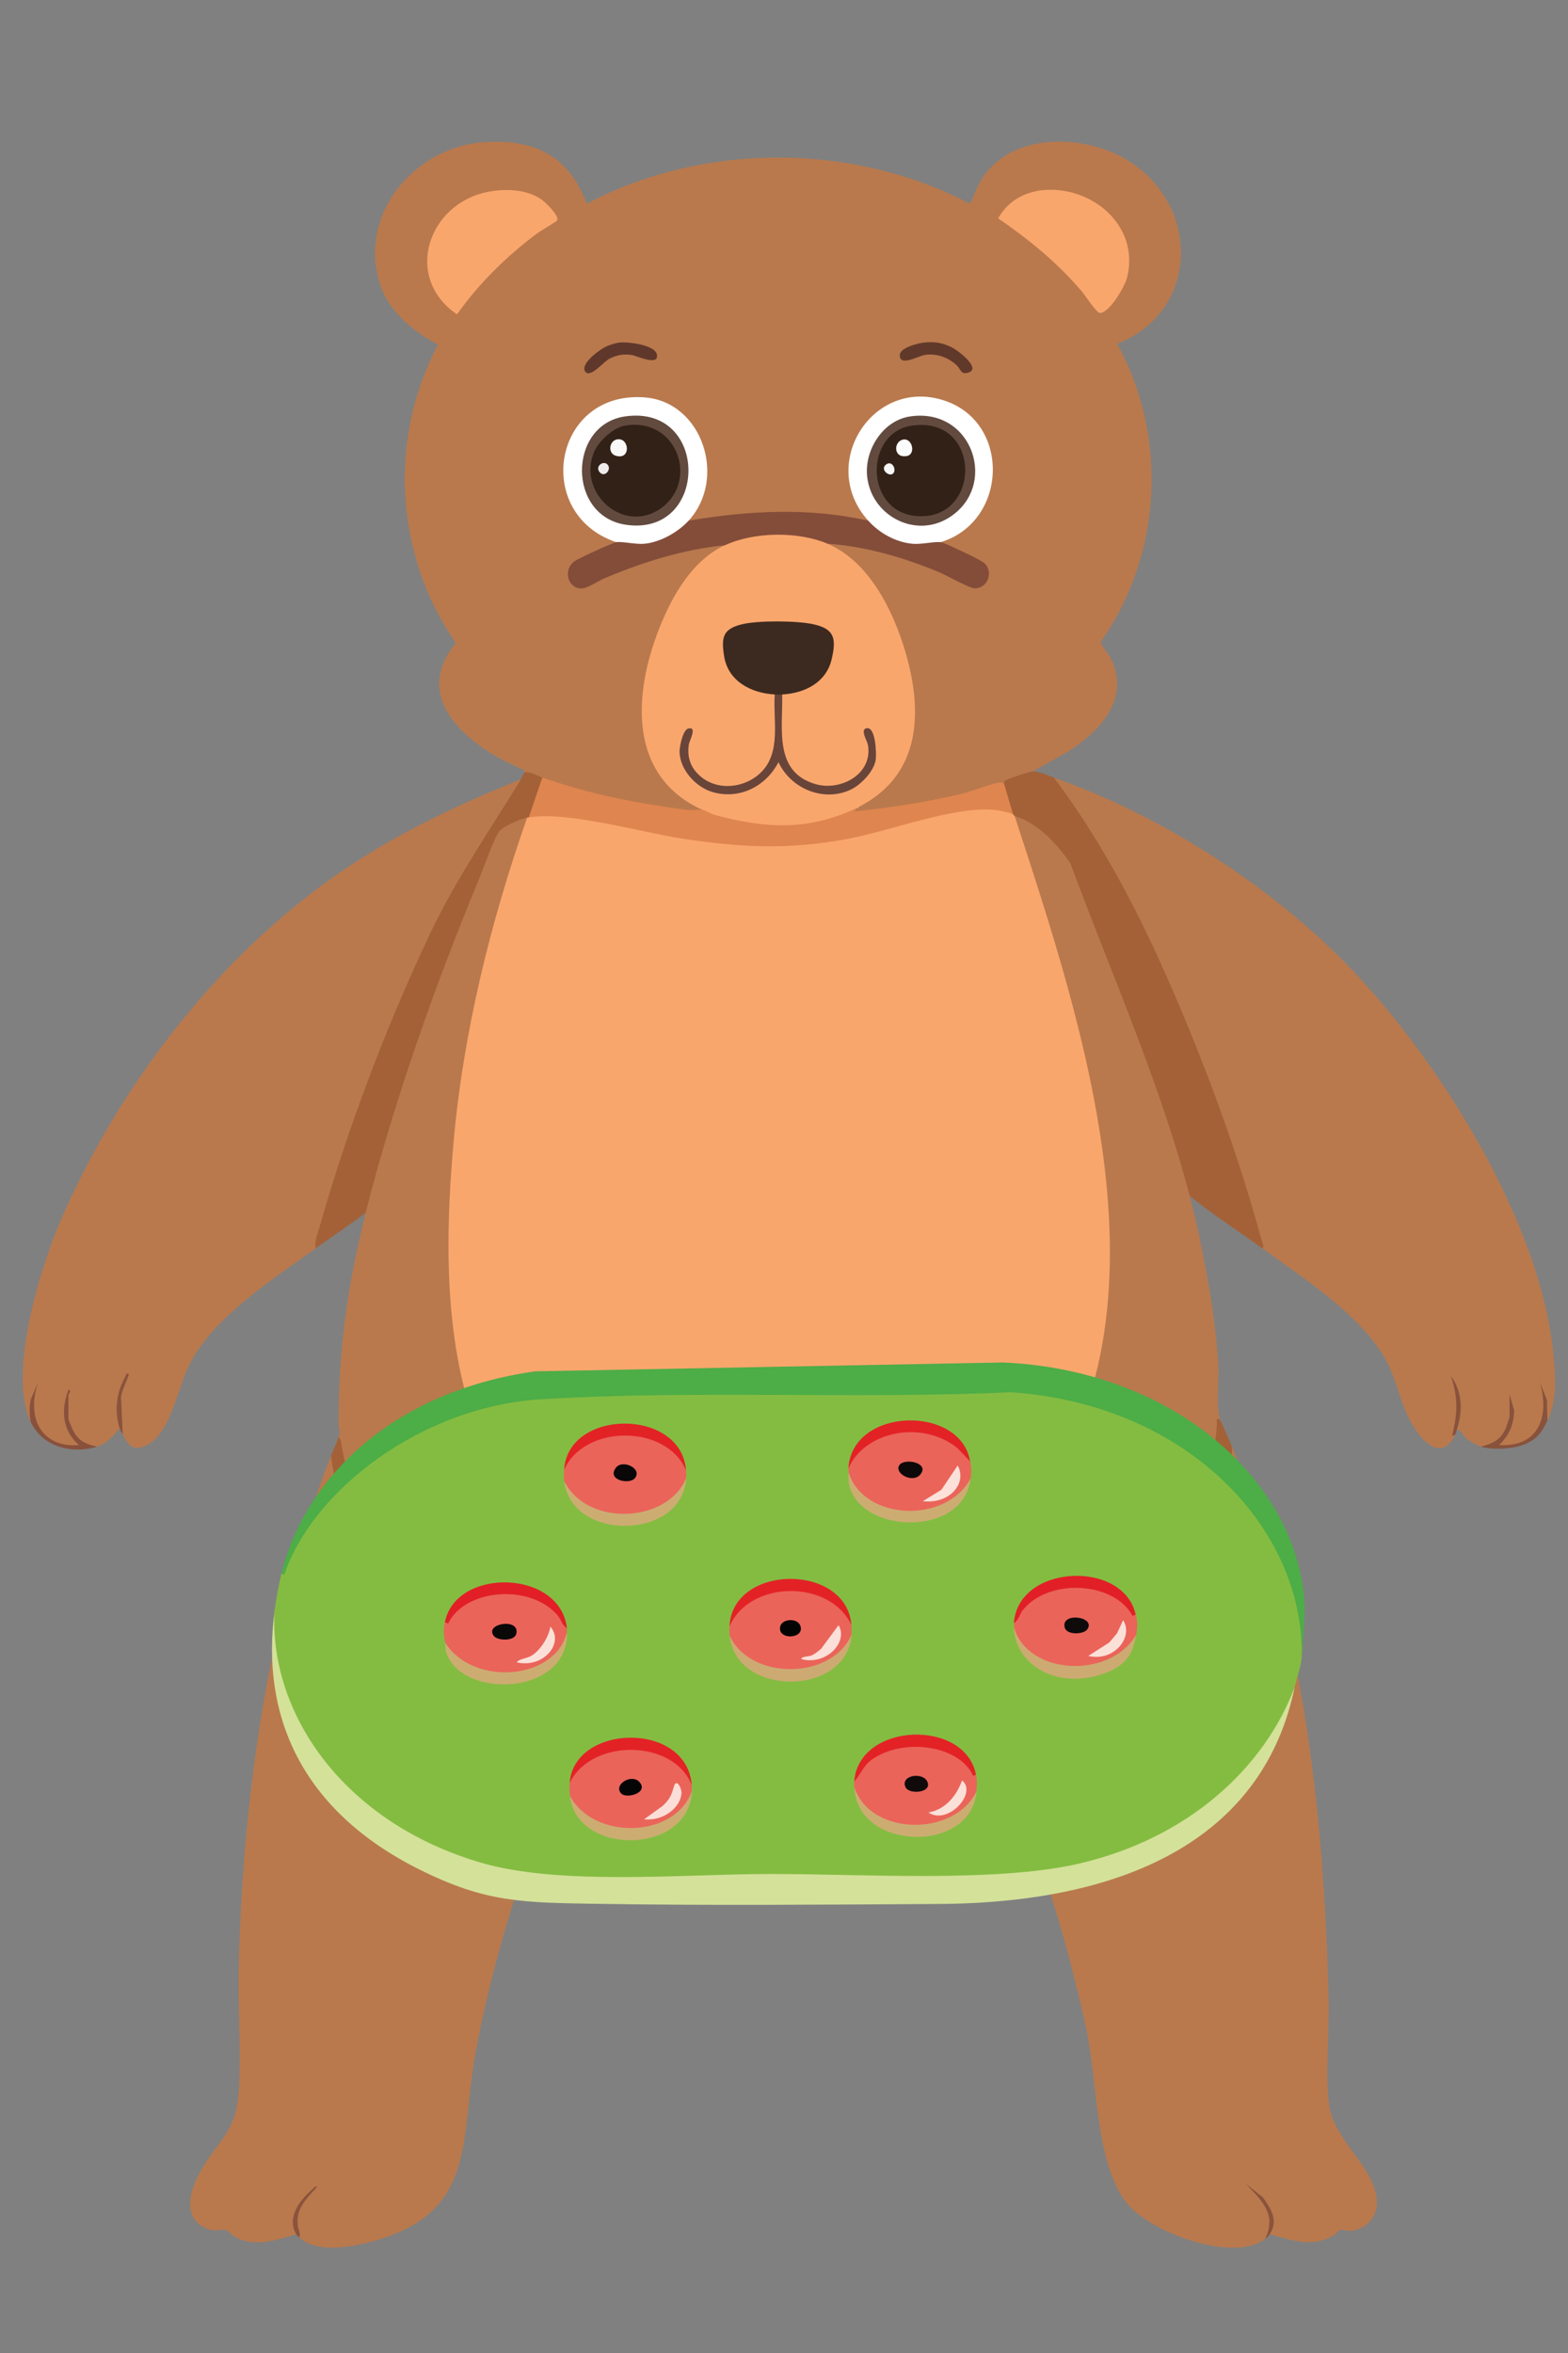 <?xml version="1.0" encoding="UTF-8"?>
<svg id="Layer_1" xmlns="http://www.w3.org/2000/svg" version="1.1" viewBox="0 0 283.46 425.2">
  <rect x="0" y="0" width="283.46" height="425.2" fill="#808080" stroke="none"/>
  <!-- Generator: Adobe Illustrator 29.5.1, SVG Export Plug-In . SVG Version: 2.1.0 Build 141)  -->
  <defs>
    <style>
      .st0 {
        fill: #eeecea;
      }

      .st1 {
        fill: #3c2a20;
      }

      .st2 {
        fill: #694439;
      }

      .st3 {
        fill: #cdaa72;
      }

      .st4 {
        fill: #a46137;
      }

      .st5 {
        fill: #88523c;
      }

      .st6 {
        fill: #d4e199;
      }

      .st7 {
        fill: #634a3f;
      }

      .st8 {
        fill: #8b533c;
      }

      .st9 {
        fill: #cdaa71;
      }

      .st10 {
        fill: #fbe0d8;
      }

      .st11 {
        fill: #fff;
      }

      .st12 {
        fill: #4dad47;
      }

      .st13 {
        fill: #89523b;
      }

      .st14 {
        fill: #84bc41;
      }

      .st15 {
        fill: #060505;
      }

      .st16 {
        fill: #cdac71;
      }

      .st17 {
        fill: #cdac72;
      }

      .st18 {
        fill: #e32226;
      }

      .st19 {
        fill: #f9a66d;
      }

      .st20 {
        fill: #60382b;
      }

      .st21 {
        fill: #61392b;
      }

      .st22 {
        fill: #fbded7;
      }

      .st23 {
        fill: #89513c;
      }

      .st24 {
        fill: #0b0808;
      }

      .st25 {
        fill: #fbfcfc;
      }

      .st26 {
        fill: #050404;
      }

      .st27 {
        fill: #0f0b0b;
      }

      .st28 {
        fill: #0d0909;
      }

      .st29 {
        fill: #b9794d;
      }

      .st30 {
        fill: #ea645a;
      }

      .st31 {
        fill: #8a533c;
      }

      .st32 {
        fill: #f9f8f8;
      }

      .st33 {
        fill: #090707;
      }

      .st34 {
        fill: #322117;
      }

      .st35 {
        fill: #100a0b;
      }

      .st36 {
        fill: #e21f26;
      }

      .st37 {
        fill: #fbe1da;
      }

      .st38 {
        fill: #844d39;
      }

      .st39 {
        fill: #fbdfd8;
      }

      .st40 {
        fill: #df854f;
      }
    </style>
  </defs>
  <path class="st29" d="M94.75,139.67c.14-.67-.34-.58-.72-.78-1.43-.78-2.98-1.4-4.38-2.23-7.6-4.48-14.36-11.8-7.25-20.48-10.99-15.83-12.28-36.78-3.23-53.9-4.61-2.49-9.1-6.09-10.63-11.41-3.65-12.67,6.73-24.36,18.96-25.18,8.95-.6,15.3,2.34,18.56,11.13,21.2-11.17,48.09-11.09,69.3,0,.72-1.36,1.14-2.81,1.93-4.14,5.38-9.11,19.34-8.56,27.21-3.3,12.69,8.47,12.01,27.04-2.54,32.75,9.29,16.84,8.08,38.17-2.95,53.83-.08.48,1.38,2.2,1.72,2.87,3.82,7.37-1.99,13.46-7.8,17.08l-6.25,3.5-.22.59-4.96,1.63c-.35.34-.95.52-1.78.56-7.85,2.8-16.47,4.02-24.86,4.97-.94-.13-.85-.64-.1-1.08.09-.24.18-.24.27,0l.27-.28.54-.92c15.87-8.08,7.97-35.49-3.08-44.12-1.32-.68-2.38-1.51-3.18-2.49.23-.13.47-.24.72-.32,1.94-.59,8.71,1.25,11.06,1.91,4.71,1.34,9.19,3.17,13.4,5.39,4.4,1.84,4.57-3.49.46-4.36l-5-2.29-.18-.62.52-.75c10.26-3.63,11.52-18.96,1.45-23.73-12.36-5.85-23.65,9.25-15.07,19.73v.86l-1.66.21c-9.91-2.05-20.02-1.2-29.95.02l-.84-.23v-.84c5.9-6.98,2.07-19.57-7.21-20.79-15.9-2.08-20.69,18.97-6.38,24.74l.5.77.06.36c-2.39,1.13-4.8,2.3-7.25,3.5-2.12,1.55-.61,4.9,1.92,3.64,7.37-3.77,15.82-6.6,24.14-7.24l.77.29c-.73.98-1.73,1.83-3,2.53-10.89,9.27-18.29,36.76-1.67,44.39l.58.89c-.25.8-1.93.67-2.72.57-7.53-.93-17.8-2.49-24.78-5.34-.55-.23-1.01-.64-1.42-1.07-.65.68-2.54-.33-3.27-.83h-.01Z"/>
  <path class="st29" d="M183.42,147.45c.14-.1.29-.19.45-.25,2-.72,9.25,6.45,10.1,8.51,3.95,9.63,7.67,19.49,11.32,29.25,3.49,9.33,6.94,18.66,9.58,28.29.12.45.16.93.2,1.41.03.48.03.97,0,1.46,2.33,8.95,4.7,21.38,5.18,30.72.15,2.92-.44,6.91.28,9.59-.38,9.11-2.67,18.42-7.97,25.93-9.63,13.63-27.96,18.24-43.05,20.22-18.66,2.16-38.29,3.87-57.02,1.11-.24.11-.48.2-.73.26-2.04.49-10.56-1.96-13.13-2.74-19.79-6.01-35.14-19.74-37.43-41.44.41-1.3,0-1.55,0-2.63,0-13.45,1.66-25.1,4.92-37.95l.03-1.58c5.55-22.91,14.43-46.03,23.32-67.09.1-1.1,4.82-3.33,5.28-3.19.24.07.44.19.57.42-.05.96-.12,1.93-.41,2.85-4.39,14.32-8.37,27.57-10.7,42.48-3.32,21.22-5.1,50.1,4.67,69.58,16.11,32.11,65.81,39.78,91.61,15.82,34.33-31.88,15.71-91.39,2.89-129.45-.09-.52-.07-1.04.07-1.56h0l-.02-.02h0Z"/>
  <path class="st29" d="M229.53,403.73c-.03-.31-.3-.03-.82.83-5.66,4.45-20.85-1.16-25.09-6.54-5.56-7.04-5.25-21.93-7.18-31.04-3.42-16.13-9.91-38.42-18.2-52.48l.92-.94c21.19-8.26,41.8-26.35,42.98-50.89l.57-1.27c12.79,31.36,16.68,66.12,17.47,99.92.14,5.91-.6,13.14.06,18.84.79,6.73,8.59,11.53,8.68,17.87.03,2.67-2.07,4.8-4.6,5.08-.8.09-1.69-.26-2.05-.17s-.75.77-1.19,1.02c-3.89,2.27-7.57.85-11.55-.23h0Z"/>
  <path class="st29" d="M104.03,315.9c-7.88,14.09-15.36,39.52-18.15,55.59-2.72,15.66.2,28.25-18.2,33.44-3.8,1.07-10.46,2.37-13.58-.63-.26-.92-.45-1.1-.55-.56-3.48,1-7.33,2.38-10.83.61-.56-.28-1.64-1.33-1.92-1.39-.98-.22-1.86.48-3.7-.38-4.13-1.93-2.77-6.65-1.06-9.85,3.3-6.19,6.7-7.02,7.15-15.23.4-7.34-.21-15.13-.02-22.54.78-30.99,5.38-63.05,16.65-91.86l.75,1.36c3.94,23.02,21.26,42.17,42.36,50.47l1.08.98h.02Z"/>
  <path class="st29" d="M279.73,256.69l-.52-.16c-.73,2.2-2.25,3.79-4.44,4.46-1.96.6-5.69,1.14-2.95-1.39,1.76-2.51,1.66-4.78,1.1-7.63l.41,3.06c.09.55-.05.88-.41.97.63.06.01,1.54-.23,2.07-1,2.21-2.41,3.68-4.96,3.35-.69-.22-2.14-1.07-2.71-1.54-.62-.51-.72-1.46-1.65-1.51-.41-.33-.8,1.16-.27.83-2.83,5.86-7.12-.03-8.69-3.51-1.55-3.42-2.15-6.92-4.08-10.29-4.55-7.94-14.82-14.52-22.15-19.83-3.74-12.22-7.91-24.88-12.75-37-2.89-7.24-6-14.4-9.42-21.34-4.36-8.86-9.14-16.27-14.5-24.45-.45-.69-.73-1.47-.98-2.26,18.39,6.43,37.52,18.47,51.44,32.24,17.08,16.9,36.62,47.62,38.87,72.14.38,4.16.68,7.97-1.09,11.81h0l-.02-.02h0Z"/>
  <path class="st29" d="M94.21,140.78c-.07.68-.25,1.32-.54,1.93-17.16,24.76-28.19,54.32-36.56,82.85-7.66,5.5-18.35,12.3-22.79,20.84-2.16,4.17-3.45,12.71-7.86,14.78-2.4,1.13-3.23.04-4.28-1.99-.2-.09-.68-3.66-.59-3.5.17.3.24,2,.05,2.39-1.08,1.34-2.4,2.83-4.09,3.34-1.92.23-3-.23-4.14-1.82-.56-.78-1.72-2.69-1.04-3.33-.82-.58-.37-3.15,0-4.17-.93,2.59-.44,6.56,2.11,8.65.59,1.32-2.65.63-3.45.43-2.29-.57-4.33-2.36-5.03-4.67l-.45.46c-4.31-9.06,2.02-28.96,6.04-37.9,10.31-22.92,26.51-44.21,46.53-59.05,11.09-8.22,23.38-14.12,36.1-19.23h0Z"/>
  <path class="st4" d="M186.7,139.39c1.16,0,2.71.72,3.82,1.11,8.39,11.2,14.86,23.4,20.51,36.23,6.74,15.3,12.7,31.43,17.12,47.61.09.32.47,1.04.02,1.22-4.35-3.15-8.91-6.06-13.1-9.45-5.31-20.35-14.26-40.34-21.59-60.15-2.47-3.52-5.87-7.25-10.06-8.51-.25.07-.35-.02-.27-.28-.72-.06-2.13-4.75-2.05-5.02.08-.23.19-.42.41-.54.03-.02-.14-.39.34-.64.63-.33,4.23-1.58,4.85-1.58h0Z"/>
  <path class="st4" d="M220.53,256.41c.02.09-.03.2,0,.28l.27.28c.6,1.48,1.3,2.95,1.91,4.45-.17,25.43-22.59,45.12-44.47,53.09-2.51-4.27-5.38-8.32-8.73-11.95-.23-.87.87-.49,1.7-.63,26.95-4.6,46.51-13.46,48.78-44.55.04-.53-.31-1.12.54-.96h0Z"/>
  <path class="st4" d="M112.49,303.66c-2.93,3.98-6.03,7.89-8.46,12.23-13.17-4.58-25.5-14.49-33.51-26.04-5.5-7.93-9.39-17.08-10.69-26.77.39-.99,1.08-2.45,1.36-3.34.5.29.46.77.54,1.26,4.67,27.24,25.7,38.97,50.75,42.66h0Z"/>
  <path class="st4" d="M98.03,140.5l.41.48c-.72,2.12-1.44,4.25-2.17,6.37l-.7.37c-.05.25-.14.24-.27,0-1.17.25-4.32,1.58-5.04,2.51-.98,1.27-2.78,6.48-3.55,8.34-8,19.29-15.47,40.35-20.61,60.59-2.94,2.22-6.02,4.25-9,6.39-.37-1.06.37-2.78.68-3.89,5.04-17.69,11.97-36.05,19.82-52.64,4.88-10.31,10.76-18.67,16.6-28.25.18-.29.38-.95.55-1.11.53-.51,2.5.57,3.27.83h0Z"/>
  <path class="st23" d="M5.54,256.97c-.19-1.51-.31-2.73.08-4.23l1.29-2.99c-2.16,6.27.34,11.85,7.37,11.39-3.04-2.68-3.3-6.29-1.91-10,.67,0,0,.82,0,.97v4.17c0,.38.86,2.31,1.14,2.73,1.04,1.61,2.3,1.99,4.05,2.41-4.56,1.36-9.85.08-12-4.45h-.02Z"/>
  <path class="st5" d="M279.73,256.69c-.99,2.14-1.83,3.33-4.1,4.3-2,.85-5.88,1.06-7.91.42,2.09-.54,3.58-1.22,4.5-3.33.11-.26.68-1.98.68-2.09v-4.03l.83,2.93c-.07,2.56-.92,4.51-2.74,6.24,7.11.39,9.23-5.05,7.37-11.39l1.3,3.26.07,3.69h0Z"/>
  <path class="st31" d="M21.63,258.08c-.97-2.97-.61-6.47.96-9.18.1-.18.22-1.02.68-.55.16.17-1.71,3.7-1.36,4.59l.27,6.25c-.23-.44-.34-.49-.55-1.11h0Z"/>
  <path class="st8" d="M229.53,403.73c-.31.47-.41.51-.82.83,2.19-4.46-.73-7.04-3.55-10l3.14,2.5c1.49,2.13,2.87,4.19,1.23,6.67h0Z"/>
  <path class="st13" d="M263.36,258.36c-.09.28-.13.54-.27.83-.57.35-.64.5-.45-.31.9-3.73.9-6.58-.37-10.25,2.16,2.83,2.17,6.48,1.09,9.73Z"/>
  <path class="st8" d="M53.55,403.73c-1.76-3.05.63-6.14,2.86-8.06.31-.26.44-.67.96-.55-1.84,2.12-3.78,3.69-3.56,6.82.06.84.64,1.7.28,2.35-.21-.2-.35-.22-.55-.56h.01Z"/>
  <path class="st29" d="M220.8,256.97l-.27-.28c.02.07.22.16.27.28Z"/>
  <path class="st19" d="M149.59,98.25c7.4,3.15,11.76,11.81,13.99,19.24,3.34,11.12,2.95,22.5-8.26,28.29l-.27.28c-.07.04-.2-.04-.27,0-.11.2-.22.4-.36.57-1.07,1.29-6.96,2.52-8.89,2.78-5.67.78-11.72-.16-17.13-1.87-.52-.16-1.54-.6-1.45-1.21-13.39-6.09-12.5-20.82-7.77-32.79,2.33-5.89,5.95-12.28,11.86-15.02l.52-.83c5.57-2.11,11.87-2.2,17.5-.26l.54.81h0Z"/>
  <path class="st40" d="M126.95,146.34c.81.13,1.45.7,2.24.91,9.13,2.46,16.77,2.93,25.59-1.19-.42.7-.4.57.34.49,6.3-.68,12.6-1.64,18.76-3.12,2.16-.52,4.77-1.67,6.75-2.03.39-.07.84.24.88.22l1.64,5.56-.46.38c-4.59-1.09-9.33-.85-14.2.72-15.42,4.9-31.23,6.9-47.29,3.46-7.6-1.89-15.27-3.12-23.01-3.69-1.08.24-1.94.13-2.61-.32l2.46-7.23c8.8,3.05,16.84,4.62,26.06,5.83.77.1,2.46-.06,2.86,0h0Z"/>
  <path class="st38" d="M156.96,94.08l.8.05c3.33,3.5,7.53,4.02,11.99,3.27l.31.57c.54.06,2.68,1.12,3.37,1.43.86.39,4.2,1.97,4.66,2.48,1.52,1.66.38,4.47-1.9,4.44-.91-.01-5.14-2.39-6.41-2.92-6.37-2.65-13.28-4.68-20.18-5.15-5.34-2.27-13.29-2.16-18.55.28-7.49.73-14.91,3.06-21.82,5.99-1.19.5-3.06,1.86-4.23,1.82-2.36-.09-3.23-3.31-1.22-4.87.66-.51,6.91-3.38,7.62-3.49-.01-.27.09-.47.32-.58,4.51.8,8.62.12,12.04-3.34l.74.03c10.74-1.84,21.76-2.41,32.47,0h0Z"/>
  <path class="st19" d="M188.27,34.39c8.84-1.02,17.86,6.24,15.48,15.77-.41,1.64-3.18,6.38-4.92,6.4-.59,0-2.68-3.21-3.26-3.9-4.45-5.22-9.51-9.34-15.12-13.2,1.6-2.95,4.56-4.69,7.83-5.07h-.01Z"/>
  <path class="st19" d="M100.72,39.84c-.11.19-3.03,1.89-3.6,2.32-5.58,4.18-10.43,8.93-14.51,14.65-9.76-6.67-5.23-20,5.54-22.13,3.2-.63,7.11-.53,9.86,1.46.61.44,3.17,2.9,2.71,3.69h0Z"/>
  <path class="st11" d="M124.49,94.08c-1.95,2.12-5.18,3.93-8.04,4.18-1.52.13-4.03-.45-5.06-.29-15.27-5.17-11.33-27.61,5.33-26.14,10.28.91,14.75,14.63,7.77,22.25Z"/>
  <path class="st11" d="M170.05,97.97c-1.27-.13-3.41.43-5.06.29-3.07-.27-6.01-1.93-8.04-4.18-9.15-10.14.72-25.82,13.58-21.76,12.33,3.89,11.69,21.99-.49,25.65h0Z"/>
  <path class="st21" d="M166.99,61.91c1.97-.23,3.45.02,5.21.93.99.51,5.3,3.75,2.84,4.5-1.38.42-1.36-.67-2.11-1.35-1.58-1.43-3.55-2.14-5.67-1.86-1.22.16-4.61,2.21-4.6.06,0-1.37,3.22-2.15,4.33-2.28h0Z"/>
  <path class="st20" d="M111.87,61.91c1.47-.2,6.43.37,6.86,2.07.59,2.34-3.76.26-4.54.16-1.54-.2-2.7,0-4.07.71-1.03.53-3.44,3.58-4.33,2.29-.97-1.4,2.67-4.02,3.78-4.52.64-.28,1.62-.61,2.31-.71h0Z"/>
  <path class="st40" d="M155.05,146.06l.27-.28s-.12.2-.27.28Z"/>
  <path class="st19" d="M183.15,147.17c.1.07.18.2.27.28,12.45,38.12,30.54,91.42,2.05,126.48-24.24,29.83-78.98,23.56-96.77-10.38-8.59-16.38-8.33-38.4-6.77-56.47,1.75-20.31,6.67-40.23,13.37-59.35.09-.02.18.02.27,0,6.73-1.24,20.43,2.69,27.77,3.81,10.72,1.64,19.4,2.05,30.13,0,7.65-1.46,18.86-5.85,26.27-5.2.68.06,2.94.49,3.41.83h0Z"/>
  <path class="st1" d="M141.41,125.49c-.41.78-.95.79-1.36,0-4.2-.23-8.44-2.35-9.15-6.94-.52-3.36-.24-4.87,3.14-5.72,2.91-.74,9.93-.68,12.89-.05,3.92.83,4.31,2.56,3.41,6.37-1,4.23-4.91,6.12-8.92,6.34h-.01Z"/>
  <path class="st2" d="M141.41,125.49c.11,6.23-1.55,14.03,6.05,16.21,4.53,1.3,10.36-1.81,9.44-7.11-.12-.67-1.39-2.66-.34-2.98,1.77-.53,1.9,4.62,1.75,5.68-.31,2.09-2.69,4.54-4.52,5.4-4.86,2.3-10.81-.13-13.06-4.97-2.26,4.39-7.05,6.8-11.87,5.42-3.01-.86-5.91-3.97-6.01-7.24-.03-.92.59-4,1.55-4.25,1.74-.47.22,2.2.12,2.9-.32,2.31.3,4.15,2.03,5.67,3.16,2.78,8.13,2.22,11.05-.68,3.66-3.63,2.13-9.38,2.45-14.05.44.02.92.02,1.36,0h0Z"/>
  <path class="st7" d="M112.97,75.25c15.34-2.24,15.2,21.68.27,19.59-10.75-1.5-10.58-18.08-.27-19.59Z"/>
  <path class="st7" d="M164.53,75.25c11.44-1.69,16.09,12.83,6.86,18.39-6.07,3.66-13.9-.5-14.63-7.56-.5-4.81,2.88-10.11,7.77-10.83h0Z"/>
  <path class="st34" d="M112.96,76.91c9.59-1.65,13.6,10.38,6.17,15.18-6.65,4.29-14.87-3.14-11.69-10.52.82-1.9,3.48-4.31,5.52-4.66Z"/>
  <path class="st34" d="M164.81,76.92c12.85-1.9,12.71,17.45.75,16.32-9.29-.88-9.3-15.06-.75-16.32h0Z"/>
  <path class="st32" d="M111.59,79.39c2.21-.34,2.52,3.81-.28,2.96-1.5-.45-1.19-2.73.28-2.96Z"/>
  <path class="st0" d="M108.46,85.39c-1.06-1.09.72-2.38,1.45-1.34.6.85-.57,2.25-1.45,1.34Z"/>
  <path class="st25" d="M163.41,79.41c1.56-.14,2.18,2.72.49,3-2.53.42-2.35-2.83-.49-3Z"/>
  <path class="st32" d="M161.56,85.43c-.6.98-2.64-.57-1.35-1.51.99-.73,1.83.73,1.35,1.51Z"/>
  <g>
    <path class="st14" d="M234.02,304.9c-5.52,21.15-31.19,35.52-60.36,34.65-22.84-.2-45.65-.14-68.46.18-34.25-.08-58.74-24.57-55.57-48.6.31-2.33.7-4.45,1.24-6.74,3.58-10.63,12.45-19.98,24.95-26.19,11.86-5.89,21.52-6.27,35.85-6.58,24.02-.04,48.04-.26,72.07-.61,31.78,2.51,54.13,25.79,51.57,48.51-.03,1.32-.95,3.87-1.26,5.42h0l-.03-.02v-.02Z"/>
    <path class="st6" d="M49.61,291.13c-.9,18.88,12.81,38.25,37.27,45.44,14.23,4.19,36.34,2.1,52.04,2.06,16.29-.04,41.01,1.62,56.09-1.86,19.95-4.61,33.56-17.41,39.02-31.84-5.44,26.25-28.94,38.9-64.28,39.12-20.36.12-41.16.3-61.5-.02-13.79-.22-20.34-.22-32.19-6.09-21.86-10.81-28.89-28.27-26.42-46.79h0l-.03-.02h0Z"/>
    <path class="st12" d="M235.31,299.49c.57-22.67-20-45.68-52.55-47.91-27.68,1.27-57.5-.42-84.95,1.27-21.83,1.34-41.37,16.62-46.42,31.72l-.52-.22c4.46-17.87,20.77-33.05,45.93-36.55l84.49-1.6c29.31,1.27,50.78,19.29,54.18,40.01.75,4.55.15,8.72-.15,13.26h0v.02h-.01Z"/>
    <path class="st30" d="M124.05,267.05c-1.57,9.15-19.74,9.74-22.04.59-.08-.63-.08-1.38-.03-2.02,1.88-9.23,20.31-9.19,22.04.1.03.43.05.91,0,1.34h0l.03-.02h0Z"/>
    <path class="st30" d="M175.47,267.15c-2.55,9.27-21.34,8.42-22.06-1.11v-.67c1.68-8.93,18.63-9.9,22.01-1.25.18,1.17.23,1.72.05,3.04h0v-.02h0Z"/>
    <path class="st30" d="M102.5,294.9c-.21,9.55-19,10.91-22.01,1.94-.31-1.62-.36-2.19-.08-3.7,3.89-8.1,19.79-7.61,22.06,1.11.03.22,0,.45,0,.67h0s.03-.02.03-.02Z"/>
    <path class="st30" d="M205.39,295.45c-2.91,9.09-21.34,8.08-22.06-1.44v-.67c1.96-8.78,17.86-9.51,22.01-1.6.36,1.52.28,2.08.08,3.7h0l-.03.02h0Z"/>
    <path class="st30" d="M125.08,323.62c-1.19,9.41-19.46,10-22.04.91-.08-.73-.1-1.64-.05-2.35,2.19-9.05,20.57-8.8,22.06.42,0,.34.03.67,0,1.01h0l.03.02h0Z"/>
    <path class="st30" d="M176.5,323.72c-2.32,9.31-20.95,8.82-22.06-.77,0-.34-.05-.67,0-1.01,1.86-8.8,18.4-9.41,22.01-1.25.23,1.25.15,1.7.05,3.04h0v-.02h0Z"/>
    <path class="st30" d="M153.94,295.35c-1.75,9.13-19.98,9.33-22.04.24-.05-.55-.05-1.13-.03-1.68,1.73-9.29,20-9.51,22.04-.24.03.55.05,1.15.03,1.68h0Z"/>
    <path class="st9" d="M183.3,294.01c2.4,8.72,17.32,9.49,22.06,1.44-.46,3.14-1.6,5.49-5.83,6.98-8.79,3.06-16.11-1.88-16.24-8.42h.01Z"/>
    <path class="st16" d="M154.46,322.95c2.78,8.76,17.99,9.09,22.06.77-.85,11.31-21.65,10.81-22.06-.77Z"/>
    <path class="st18" d="M153.92,293.66c-3.89-8.34-18.43-8.16-22.04.24.49-11.31,21.14-11.52,22.04-.24h0Z"/>
    <path class="st16" d="M80.49,296.84c5.03,7.95,19.92,6.84,22.01-1.94.34,11.41-18.56,12.25-21.75,3.95-.31-.79-.13-1.36-.26-2.02h0Z"/>
    <path class="st3" d="M131.91,295.59c3.79,8.14,18.53,7.99,22.04-.24-.75,11.21-20.88,11.42-22.04.24Z"/>
    <path class="st18" d="M125.05,322.59c-3.17-8.32-18.09-8.56-22.06-.42.75-10.67,21.19-11.25,22.06.42h0Z"/>
    <path class="st36" d="M205.31,291.74l-.57.26c-3.32-6.25-15.23-6.88-19.85-1.03-.64.81-.67,1.74-1.6,2.35.7-10.65,19.72-11.58,22.01-1.6h0v.02h.01Z"/>
    <path class="st18" d="M176.44,320.69l-.52.22c-2.5-5.63-12.78-6.96-18.38-2.89-1.6,1.17-1.91,2.63-3.12,3.91.8-10.75,20.05-11.42,22.01-1.25h.01Z"/>
    <path class="st17" d="M103.04,324.53c4.33,8.08,19.07,7.67,22.04-.91-.41,11.6-20.85,11.86-22.04.91Z"/>
    <path class="st18" d="M175.41,264.12l-2.37-2.49c-6.62-5.22-16.91-2.81-19.67,3.74.64-11.23,20.41-11.52,22.01-1.25h.03Z"/>
    <path class="st17" d="M102.01,267.64c4.05,8.28,18.71,7.67,22.04-.59-.62,11.35-20.8,11.58-22.04.59Z"/>
    <path class="st18" d="M124.02,265.71c-3.48-8.38-18.4-8.4-22.04-.1.64-11.11,21.21-11.23,22.04.1h0Z"/>
    <path class="st17" d="M153.4,266.06c2.73,8.74,17.6,9.39,22.06,1.11-1.29,10.69-19.67,10.02-21.91,1.34-.21-.81-.13-1.62-.15-2.45h0Z"/>
    <path class="st36" d="M102.5,294.23c-.93-.59-1.01-1.52-1.68-2.31-4.85-5.77-16.73-4.9-19.82,1.46l-.57-.24c1.93-9.94,20.88-9.61,22.06,1.11h0v-.02h.01Z"/>
    <path class="st33" d="M114.77,267.11c-1.01,1.23-5.18.32-3.4-1.92,1.21-1.54,4.82.2,3.4,1.92Z"/>
    <path class="st37" d="M166.81,271.28l3.38-2.08,2.94-4.39c1.75,3.2-1.42,7.02-6.29,6.46h-.03Z"/>
    <path class="st28" d="M162.66,264.66c.98-1.17,5.15-.36,3.87,1.58-1.37,2.08-5.13-.08-3.87-1.58Z"/>
    <path class="st10" d="M93.4,300.4c.41-.67,1.86-.69,2.71-1.23,1.73-1.07,3.17-3.62,3.38-5.24,2.6,2.96-1.24,7.59-6.08,6.46h0Z"/>
    <path class="st24" d="M89.3,295.65c-1.86-2.27,4.64-3.38,4.05-.49-.28,1.46-3.35,1.34-4.05.49Z"/>
    <path class="st10" d="M196.73,299.23l3.81-2.43,1.39-1.66,1.11-2.37c1.93,3-1.6,7.57-6.29,6.46h-.03,0Z"/>
    <path class="st27" d="M196.52,294.47c-.64.87-3.71,1.05-4.05-.4-.7-2.87,5.83-1.92,4.05.4Z"/>
    <path class="st22" d="M116.42,328.76l3.35-2.41c1.37-1.27,1.62-2.02,2.06-3.54s1.42.24,1.37,1.28c-.18,2.47-3.2,5.04-6.78,4.66h0Z"/>
    <path class="st15" d="M112.27,324.06c-1.42-1.6,1.96-3.64,3.35-2.02,1.68,1.94-2.4,3.08-3.35,2.02Z"/>
    <path class="st10" d="M167.84,327.51c3.4-.57,5.26-3.48,6.08-5.79,2.84,2.33-2.65,8.18-6.08,5.79Z"/>
    <path class="st35" d="M167.68,322.04c.77,1.94-3.32,2.27-3.97.93-1.06-2.19,3.2-2.89,3.97-.93Z"/>
    <path class="st39" d="M144.85,299.82c.03-.57,1.29-.4,1.98-.73.64-.32,1.13-.75,1.62-1.17l3.14-4.25c1.83,3.02-2.22,7.35-6.75,6.13h0v.02h.01Z"/>
    <path class="st26" d="M144.64,293.67c1.06,2.49-4.05,2.79-3.61.32.26-1.5,3.02-1.66,3.61-.32Z"/>
  </g>
</svg>